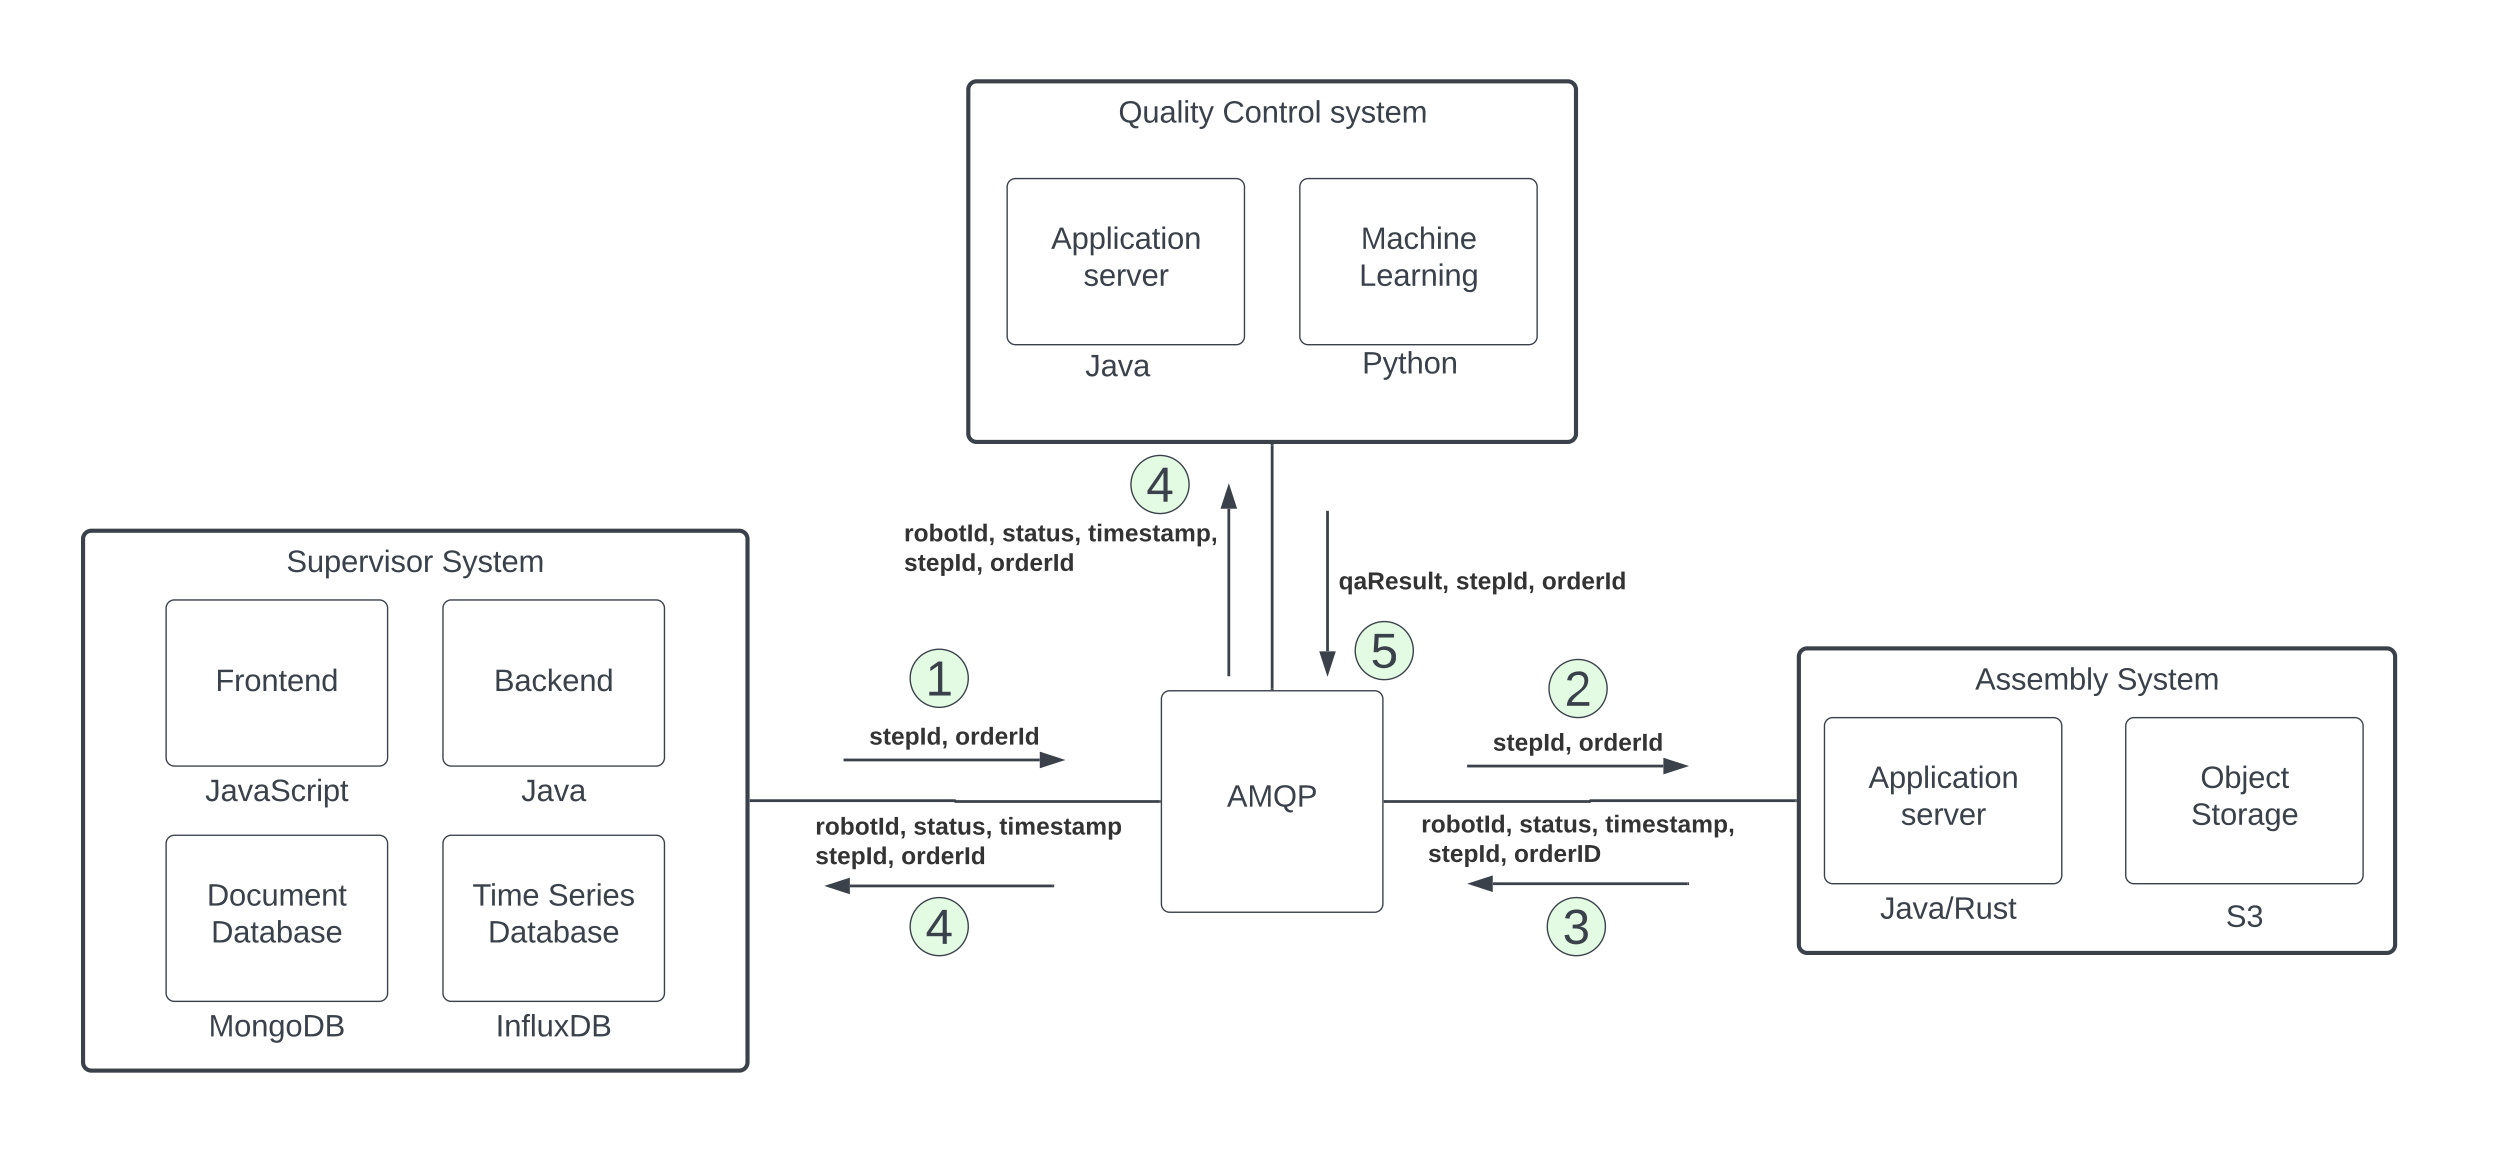 <svg xmlns="http://www.w3.org/2000/svg" xmlns:xlink="http://www.w3.org/1999/xlink" xmlns:lucid="lucid" width="1806" height="845"><g transform="translate(-581 -991)" lucid:page-tab-id="0_0"><path d="M1420 1496a6 6 0 0 1 6-6h148a6 6 0 0 1 6 6v148a6 6 0 0 1-6 6h-148a6 6 0 0 1-6-6z" stroke="#3a414a" fill="#fff"/><use xlink:href="#a" transform="matrix(1,0,0,1,1425,1495) translate(42.315 78.715)"/><path d="M641 1380.4a6 6 0 0 1 6-6h468a6 6 0 0 1 6 6v378a6 6 0 0 1-6 6H647a6 6 0 0 1-6-6z" stroke="#3a414a" stroke-width="3" fill="#fff"/><use xlink:href="#b" transform="matrix(1,0,0,1,653,1386.408) translate(134.914 17.778)"/><use xlink:href="#c" transform="matrix(1,0,0,1,653,1386.408) translate(247.074 17.778)"/><path d="M901 1430.4a6 6 0 0 1 6-6h148a6 6 0 0 1 6 6v108a6 6 0 0 1-6 6H907a6 6 0 0 1-6-6z" stroke="#3a414a" fill="#fff"/><use xlink:href="#d" transform="matrix(1,0,0,1,913,1436.408) translate(24.79 53.778)"/><path d="M701 1600.4a6 6 0 0 1 6-6h148a6 6 0 0 1 6 6v108a6 6 0 0 1-6 6H707a6 6 0 0 1-6-6z" stroke="#3a414a" fill="#fff"/><use xlink:href="#e" transform="matrix(1,0,0,1,713,1606.408) translate(17.444 38.778)"/><use xlink:href="#f" transform="matrix(1,0,0,1,713,1606.408) translate(20.5 65.444)"/><path d="M701 1430.4a6 6 0 0 1 6-6h148a6 6 0 0 1 6 6v108a6 6 0 0 1-6 6H707a6 6 0 0 1-6-6z" stroke="#3a414a" fill="#fff"/><use xlink:href="#g" transform="matrix(1,0,0,1,713,1436.408) translate(23.617 53.778)"/><path d="M1418.5 1570h-147.2a.3.3 0 0 1-.3-.3.3.3 0 0 0-.3-.3h-147.2" stroke="#3a414a" stroke-width="2" fill="none"/><path d="M1419.5 1571h-1.03v-2h1.03zM1123.53 1570.4h-1.03v-2h1.03z" stroke="#3a414a" stroke-width=".05" fill="#3a414a"/><path d="M861 1540.4a6 6 0 0 1 6-6h228a6 6 0 0 1 6 6v48a6 6 0 0 1-6 6H867a6 6 0 0 1-6-6z" stroke="#000" stroke-opacity="0" fill="#fff" fill-opacity="0"/><use xlink:href="#h" transform="matrix(1,0,0,1,866,1539.408) translate(91.543 30.278)"/><path d="M661 1540.4a6 6 0 0 1 6-6h228a6 6 0 0 1 6 6v48a6 6 0 0 1-6 6H667a6 6 0 0 1-6-6z" stroke="#000" stroke-opacity="0" fill="#fff" fill-opacity="0"/><use xlink:href="#i" transform="matrix(1,0,0,1,666,1539.408) translate(63.21 30.278)"/><path d="M661 1710.4a6 6 0 0 1 6-6h228a6 6 0 0 1 6 6v48a6 6 0 0 1-6 6H667a6 6 0 0 1-6-6z" stroke="#000" stroke-opacity="0" fill="#fff" fill-opacity="0"/><use xlink:href="#j" transform="matrix(1,0,0,1,666,1709.408) translate(65.679 30.278)"/><path d="M861 1710.4a6 6 0 0 1 6-6h228a6 6 0 0 1 6 6v48a6 6 0 0 1-6 6H867a6 6 0 0 1-6-6z" stroke="#000" stroke-opacity="0" fill="#fff" fill-opacity="0"/><path d="M901 1600.4a6 6 0 0 1 6-6h148a6 6 0 0 1 6 6v108a6 6 0 0 1-6 6H907a6 6 0 0 1-6-6z" stroke="#3a414a" fill="#fff"/><use xlink:href="#k" transform="matrix(1,0,0,1,913,1606.408) translate(9.296 38.778)"/><use xlink:href="#l" transform="matrix(1,0,0,1,913,1606.408) translate(63.864 38.778)"/><use xlink:href="#m" transform="matrix(1,0,0,1,913,1606.408) translate(20.5 65.444)"/><path d="M861 1710.4a6 6 0 0 1 6-6h228a6 6 0 0 1 6 6v48a6 6 0 0 1-6 6H867a6 6 0 0 1-6-6z" stroke="#000" stroke-opacity="0" fill="#fff" fill-opacity="0"/><use xlink:href="#n" transform="matrix(1,0,0,1,866,1709.408) translate(73.086 30.278)"/><path d="M1880.5 1465.4a6 6 0 0 1 6-6h418.73a6 6 0 0 1 6 6v208a6 6 0 0 1-6 6H1886.5a6 6 0 0 1-6-6z" stroke="#3a414a" stroke-width="3" fill="#fff"/><use xlink:href="#o" transform="matrix(1,0,0,1,1892.501,1471.408) translate(115.321 17.778)"/><use xlink:href="#c" transform="matrix(1,0,0,1,1892.501,1471.408) translate(217.667 17.778)"/><path d="M1899 1515.4a6 6 0 0 1 6-6h159.43a6 6 0 0 1 6 6v108a6 6 0 0 1-6 6H1905a6 6 0 0 1-6-6z" stroke="#3a414a" fill="#fff"/><use xlink:href="#p" transform="matrix(1,0,0,1,1911,1521.408) translate(19.772 38.778)"/><use xlink:href="#q" transform="matrix(1,0,0,1,1911,1521.408) translate(43.198 65.444)"/><path d="M2116.65 1515.4a6 6 0 0 1 6-6h159.44a6 6 0 0 1 6 6v108a6 6 0 0 1-6 6h-159.45a6 6 0 0 1-6-6z" stroke="#3a414a" fill="#fff"/><use xlink:href="#r" transform="matrix(1,0,0,1,2128.653,1521.408) translate(41.932 38.778)"/><use xlink:href="#s" transform="matrix(1,0,0,1,2128.653,1521.408) translate(35.142 65.444)"/><path d="M1581.5 1570h147.95a.3.3 0 0 0 .3-.3.3.3 0 0 1 .3-.3H1878" stroke="#3a414a" stroke-width="2" fill="none"/><path d="M1581.53 1571h-1.03v-2h1.03zM1879 1570.4h-1.03v-2h1.03z" stroke="#3a414a" stroke-width=".05" fill="#3a414a"/><path d="M1859.5 1625.4a6 6 0 0 1 6-6h245.15a6 6 0 0 1 6 6v48a6 6 0 0 1-6 6H1865.5a6 6 0 0 1-6-6z" stroke="#000" stroke-opacity="0" fill="#fff" fill-opacity="0"/><use xlink:href="#t" transform="matrix(1,0,0,1,1864.5,1624.408) translate(74.648 30.278)"/><path d="M1641.88 1544.4h140.74M1641.9 1544.4h-1.03" stroke="#3a414a" stroke-width="2" fill="none"/><path d="M1797.9 1544.4l-14.28 4.64v-9.27z" stroke="#3a414a" stroke-width="2" fill="#3a414a"/><use xlink:href="#u" transform="matrix(1,0,0,1,1659.42,1519.074) translate(0 14.222)"/><use xlink:href="#v" transform="matrix(1,0,0,1,1659.42,1519.074) translate(62.074 14.222)"/><path d="M1659.38 1629.4h140.74" stroke="#3a414a" stroke-width="2" fill="none"/><path d="M1644.1 1629.4l14.28-4.63v9.27z" stroke="#3a414a" stroke-width="2" fill="#3a414a"/><path d="M1800.1 1629.4h1.03" stroke="#3a414a" stroke-width="2" fill="none"/><use xlink:href="#w" transform="matrix(1,0,0,1,1607.691,1578.106) translate(0 14.222)"/><use xlink:href="#x" transform="matrix(1,0,0,1,1607.691,1578.106) translate(70.864 14.222)"/><use xlink:href="#y" transform="matrix(1,0,0,1,1607.691,1578.106) translate(132.938 14.222)"/><use xlink:href="#z" transform="matrix(1,0,0,1,1607.691,1578.106) translate(0 35.556)"/><use xlink:href="#A" transform="matrix(1,0,0,1,1607.691,1578.106) translate(4.938 35.556)"/><use xlink:href="#B" transform="matrix(1,0,0,1,1607.691,1578.106) translate(67.012 35.556)"/><path d="M1191.38 1540h140.74M1191.4 1540h-1.03" stroke="#3a414a" stroke-width="2" fill="none"/><path d="M1347.4 1540l-14.28 4.63v-9.27z" stroke="#3a414a" stroke-width="2" fill="#3a414a"/><use xlink:href="#u" transform="matrix(1,0,0,1,1208.92,1514.667) translate(0 14.222)"/><use xlink:href="#v" transform="matrix(1,0,0,1,1208.92,1514.667) translate(62.074 14.222)"/><path d="M1194.94 1631h146.62" stroke="#3a414a" stroke-width="2" fill="none"/><path d="M1179.68 1631l14.26-4.63v9.27z" stroke="#3a414a" stroke-width="2" fill="#3a414a"/><path d="M1341.53 1631h1.03" stroke="#3a414a" stroke-width="2" fill="none"/><use xlink:href="#w" transform="matrix(1,0,0,1,1169.964,1579.698) translate(0 14.222)"/><use xlink:href="#x" transform="matrix(1,0,0,1,1169.964,1579.698) translate(70.864 14.222)"/><use xlink:href="#C" transform="matrix(1,0,0,1,1169.964,1579.698) translate(132.938 14.222)"/><use xlink:href="#D" transform="matrix(1,0,0,1,1169.964,1579.698) translate(0 35.556)"/><use xlink:href="#E" transform="matrix(1,0,0,1,1169.964,1579.698) translate(62.074 35.556)"/><path d="M2148.02 1636.07h108.7v36.67h-108.7z" fill="#fff" fill-opacity="0"/><use xlink:href="#F" transform="matrix(1,0,0,1,2153.019,1641.074) translate(35.92 19.465)"/><path d="M1280.5 1055.75a6 6 0 0 1 6-6h427a6 6 0 0 1 6 6v248.5a6 6 0 0 1-6 6h-427a6 6 0 0 1-6-6z" stroke="#3a414a" stroke-width="3" fill="#fff"/><use xlink:href="#G" transform="matrix(1,0,0,1,1292.5,1061.75) translate(96.457 17.778)"/><use xlink:href="#H" transform="matrix(1,0,0,1,1292.5,1061.75) translate(171.642 17.778)"/><use xlink:href="#I" transform="matrix(1,0,0,1,1292.5,1061.75) translate(249.235 17.778)"/><path d="M1500 1312.75v175.75" stroke="#3a414a" stroke-width="2" fill="none"/><path d="M1501 1312.78h-2v-1.03h2zM1501 1489.5h-2v-1.03h2z" stroke="#3a414a" stroke-width=".05" fill="#3a414a"/><path d="M1308.57 1126a6 6 0 0 1 6-6H1474a6 6 0 0 1 6 6v108a6 6 0 0 1-6 6h-159.43a6 6 0 0 1-6-6z" stroke="#3a414a" fill="#fff"/><use xlink:href="#p" transform="matrix(1,0,0,1,1320.565,1132) translate(19.772 38.778)"/><use xlink:href="#q" transform="matrix(1,0,0,1,1320.565,1132) translate(43.198 65.444)"/><path d="M1520 1126a6 6 0 0 1 6-6h159.43a6 6 0 0 1 6 6v108a6 6 0 0 1-6 6H1526a6 6 0 0 1-6-6z" stroke="#3a414a" fill="#fff"/><use xlink:href="#J" transform="matrix(1,0,0,1,1532,1132) translate(32.086 38.778)"/><use xlink:href="#K" transform="matrix(1,0,0,1,1532,1132) translate(30.852 65.444)"/><path d="M1360 1240h108.7v36.67H1360z" fill="#fff" fill-opacity="0"/><use xlink:href="#h" transform="matrix(1,0,0,1,1365,1245) translate(0 17.778)"/><path d="M1560 1238h108.7v36.67H1560z" fill="#fff" fill-opacity="0"/><g><use xlink:href="#L" transform="matrix(1,0,0,1,1565,1243) translate(0 17.778)"/></g><path d="M1468.7 1478.53V1358.5M1468.7 1478.5v1.03" stroke="#3a414a" stroke-width="2" fill="none"/><path d="M1468.7 1343.24l4.64 14.26h-9.27z" stroke="#3a414a" stroke-width="2" fill="#3a414a"/><g><use xlink:href="#w" transform="matrix(1,0,0,1,1234.086,1367.844) translate(0 14.222)"/><use xlink:href="#x" transform="matrix(1,0,0,1,1234.086,1367.844) translate(70.864 14.222)"/><use xlink:href="#y" transform="matrix(1,0,0,1,1234.086,1367.844) translate(132.938 14.222)"/><use xlink:href="#D" transform="matrix(1,0,0,1,1234.086,1367.844) translate(0 35.556)"/><use xlink:href="#E" transform="matrix(1,0,0,1,1234.086,1367.844) translate(62.074 35.556)"/></g><path d="M1540 1361v100.5M1540 1361.03V1360" stroke="#3a414a" stroke-width="2" fill="none"/><path d="M1540 1476.76l-4.63-14.26h9.27z" stroke="#3a414a" stroke-width="2" fill="#3a414a"/><g><use xlink:href="#M" transform="matrix(1,0,0,1,1548,1402.483) translate(0 14.222)"/><use xlink:href="#N" transform="matrix(1,0,0,1,1548,1402.483) translate(84.741 14.222)"/><use xlink:href="#O" transform="matrix(1,0,0,1,1548,1402.483) translate(146.815 14.222)"/></g><path d="M1280.5 1481c0 11.6-9.4 21-21 21s-21-9.4-21-21 9.4-21 21-21 21 9.4 21 21z" stroke="#3a414a" fill="#e3fae3"/><g><use xlink:href="#P" transform="matrix(1,0,0,1,1243.5,1465) translate(6.123 28.444)"/></g><path d="M1742 1488.4c0 11.6-9.4 21-21 21s-21-9.4-21-21 9.4-21 21-21 21 9.4 21 21z" stroke="#3a414a" fill="#e3fae3"/><g><use xlink:href="#Q" transform="matrix(1,0,0,1,1705,1472.408) translate(6.123 28.444)"/></g><path d="M1740.75 1660.4c0 11.6-9.4 21-21 21s-21-9.4-21-21 9.4-21 21-21 21 9.4 21 21z" stroke="#3a414a" fill="#e3fae3"/><g><use xlink:href="#R" transform="matrix(1,0,0,1,1703.75,1644.408) translate(6.123 28.444)"/></g><path d="M1440 1341c0 11.6-9.4 21-21 21s-21-9.4-21-21 9.4-21 21-21 21 9.4 21 21z" stroke="#3a414a" fill="#e3fae3"/><g><use xlink:href="#S" transform="matrix(1,0,0,1,1403,1325) translate(6.123 28.444)"/></g><path d="M1602 1461c0 11.6-9.4 21-21 21s-21-9.4-21-21 9.4-21 21-21 21 9.4 21 21z" stroke="#3a414a" fill="#e3fae3"/><g><use xlink:href="#T" transform="matrix(1,0,0,1,1565,1445) translate(6.123 28.444)"/></g><path d="M1280.5 1660.4c0 11.6-9.4 21-21 21s-21-9.4-21-21 9.4-21 21-21 21 9.4 21 21z" stroke="#3a414a" fill="#e3fae3"/><g><use xlink:href="#S" transform="matrix(1,0,0,1,1243.5,1644.408) translate(6.123 28.444)"/></g><defs><path fill="#3a414a" d="M205 0l-28-72H64L36 0H1l101-248h38L239 0h-34zm-38-99l-47-123c-12 45-31 82-46 123h93" id="U"/><path fill="#3a414a" d="M240 0l2-218c-23 76-54 145-80 218h-23L58-218 59 0H30v-248h44l77 211c21-75 51-140 76-211h43V0h-30" id="V"/><path fill="#3a414a" d="M140-251c81 0 123 46 123 126C263-53 228-8 163 1c7 30 30 48 69 40v23c-55 16-95-15-103-61C56-3 17-48 17-125c0-80 42-126 123-126zm0 227c63 0 89-41 89-101s-29-99-89-99c-61 0-89 39-89 99S79-25 140-24" id="W"/><path fill="#3a414a" d="M30-248c87 1 191-15 191 75 0 78-77 80-158 76V0H30v-248zm33 125c57 0 124 11 124-50 0-59-68-47-124-48v98" id="X"/><g id="a"><use transform="matrix(0.062,0,0,0.062,0,0)" xlink:href="#U"/><use transform="matrix(0.062,0,0,0.062,14.815,0)" xlink:href="#V"/><use transform="matrix(0.062,0,0,0.062,33.272,0)" xlink:href="#W"/><use transform="matrix(0.062,0,0,0.062,50.556,0)" xlink:href="#X"/></g><path fill="#3a414a" d="M185-189c-5-48-123-54-124 2 14 75 158 14 163 119 3 78-121 87-175 55-17-10-28-26-33-46l33-7c5 56 141 63 141-1 0-78-155-14-162-118-5-82 145-84 179-34 5 7 8 16 11 25" id="Y"/><path fill="#3a414a" d="M84 4C-5 8 30-112 23-190h32v120c0 31 7 50 39 49 72-2 45-101 50-169h31l1 190h-30c-1-10 1-25-2-33-11 22-28 36-60 37" id="Z"/><path fill="#3a414a" d="M115-194c55 1 70 41 70 98S169 2 115 4C84 4 66-9 55-30l1 105H24l-1-265h31l2 30c10-21 28-34 59-34zm-8 174c40 0 45-34 45-75s-6-73-45-74c-42 0-51 32-51 76 0 43 10 73 51 73" id="aa"/><path fill="#3a414a" d="M100-194c63 0 86 42 84 106H49c0 40 14 67 53 68 26 1 43-12 49-29l28 8c-11 28-37 45-77 45C44 4 14-33 15-96c1-61 26-98 85-98zm52 81c6-60-76-77-97-28-3 7-6 17-6 28h103" id="ab"/><path fill="#3a414a" d="M114-163C36-179 61-72 57 0H25l-1-190h30c1 12-1 29 2 39 6-27 23-49 58-41v29" id="ac"/><path fill="#3a414a" d="M108 0H70L1-190h34L89-25l56-165h34" id="ad"/><path fill="#3a414a" d="M24-231v-30h32v30H24zM24 0v-190h32V0H24" id="ae"/><path fill="#3a414a" d="M135-143c-3-34-86-38-87 0 15 53 115 12 119 90S17 21 10-45l28-5c4 36 97 45 98 0-10-56-113-15-118-90-4-57 82-63 122-42 12 7 21 19 24 35" id="af"/><path fill="#3a414a" d="M100-194c62-1 85 37 85 99 1 63-27 99-86 99S16-35 15-95c0-66 28-99 85-99zM99-20c44 1 53-31 53-75 0-43-8-75-51-75s-53 32-53 75 10 74 51 75" id="ag"/><g id="b"><use transform="matrix(0.062,0,0,0.062,0,0)" xlink:href="#Y"/><use transform="matrix(0.062,0,0,0.062,14.815,0)" xlink:href="#Z"/><use transform="matrix(0.062,0,0,0.062,27.16,0)" xlink:href="#aa"/><use transform="matrix(0.062,0,0,0.062,39.506,0)" xlink:href="#ab"/><use transform="matrix(0.062,0,0,0.062,51.852,0)" xlink:href="#ac"/><use transform="matrix(0.062,0,0,0.062,59.198,0)" xlink:href="#ad"/><use transform="matrix(0.062,0,0,0.062,70.309,0)" xlink:href="#ae"/><use transform="matrix(0.062,0,0,0.062,75.185,0)" xlink:href="#af"/><use transform="matrix(0.062,0,0,0.062,86.296,0)" xlink:href="#ag"/><use transform="matrix(0.062,0,0,0.062,98.642,0)" xlink:href="#ac"/></g><path fill="#3a414a" d="M179-190L93 31C79 59 56 82 12 73V49c39 6 53-20 64-50L1-190h34L92-34l54-156h33" id="ah"/><path fill="#3a414a" d="M59-47c-2 24 18 29 38 22v24C64 9 27 4 27-40v-127H5v-23h24l9-43h21v43h35v23H59v120" id="ai"/><path fill="#3a414a" d="M210-169c-67 3-38 105-44 169h-31v-121c0-29-5-50-35-48C34-165 62-65 56 0H25l-1-190h30c1 10-1 24 2 32 10-44 99-50 107 0 11-21 27-35 58-36 85-2 47 119 55 194h-31v-121c0-29-5-49-35-48" id="aj"/><g id="c"><use transform="matrix(0.062,0,0,0.062,0,0)" xlink:href="#Y"/><use transform="matrix(0.062,0,0,0.062,14.815,0)" xlink:href="#ah"/><use transform="matrix(0.062,0,0,0.062,25.926,0)" xlink:href="#af"/><use transform="matrix(0.062,0,0,0.062,37.037,0)" xlink:href="#ai"/><use transform="matrix(0.062,0,0,0.062,43.21,0)" xlink:href="#ab"/><use transform="matrix(0.062,0,0,0.062,55.556,0)" xlink:href="#aj"/></g><path fill="#3a414a" d="M160-131c35 5 61 23 61 61C221 17 115-2 30 0v-248c76 3 177-17 177 60 0 33-19 50-47 57zm-97-11c50-1 110 9 110-42 0-47-63-36-110-37v79zm0 115c55-2 124 14 124-45 0-56-70-42-124-44v89" id="ak"/><path fill="#3a414a" d="M141-36C126-15 110 5 73 4 37 3 15-17 15-53c-1-64 63-63 125-63 3-35-9-54-41-54-24 1-41 7-42 31l-33-3c5-37 33-52 76-52 45 0 72 20 72 64v82c-1 20 7 32 28 27v20c-31 9-61-2-59-35zM48-53c0 20 12 33 32 33 41-3 63-29 60-74-43 2-92-5-92 41" id="al"/><path fill="#3a414a" d="M96-169c-40 0-48 33-48 73s9 75 48 75c24 0 41-14 43-38l32 2c-6 37-31 61-74 61-59 0-76-41-82-99-10-93 101-131 147-64 4 7 5 14 7 22l-32 3c-4-21-16-35-41-35" id="am"/><path fill="#3a414a" d="M143 0L79-87 56-68V0H24v-261h32v163l83-92h37l-77 82L181 0h-38" id="an"/><path fill="#3a414a" d="M117-194c89-4 53 116 60 194h-32v-121c0-31-8-49-39-48C34-167 62-67 57 0H25l-1-190h30c1 10-1 24 2 32 11-22 29-35 61-36" id="ao"/><path fill="#3a414a" d="M85-194c31 0 48 13 60 33l-1-100h32l1 261h-30c-2-10 0-23-3-31C134-8 116 4 85 4 32 4 16-35 15-94c0-66 23-100 70-100zm9 24c-40 0-46 34-46 75 0 40 6 74 45 74 42 0 51-32 51-76 0-42-9-74-50-73" id="ap"/><g id="d"><use transform="matrix(0.062,0,0,0.062,0,0)" xlink:href="#ak"/><use transform="matrix(0.062,0,0,0.062,14.815,0)" xlink:href="#al"/><use transform="matrix(0.062,0,0,0.062,27.16,0)" xlink:href="#am"/><use transform="matrix(0.062,0,0,0.062,38.272,0)" xlink:href="#an"/><use transform="matrix(0.062,0,0,0.062,49.383,0)" xlink:href="#ab"/><use transform="matrix(0.062,0,0,0.062,61.728,0)" xlink:href="#ao"/><use transform="matrix(0.062,0,0,0.062,74.074,0)" xlink:href="#ap"/></g><path fill="#3a414a" d="M30-248c118-7 216 8 213 122C240-48 200 0 122 0H30v-248zM63-27c89 8 146-16 146-99s-60-101-146-95v194" id="aq"/><g id="e"><use transform="matrix(0.062,0,0,0.062,0,0)" xlink:href="#aq"/><use transform="matrix(0.062,0,0,0.062,15.988,0)" xlink:href="#ag"/><use transform="matrix(0.062,0,0,0.062,28.333,0)" xlink:href="#am"/><use transform="matrix(0.062,0,0,0.062,39.444,0)" xlink:href="#Z"/><use transform="matrix(0.062,0,0,0.062,51.79,0)" xlink:href="#aj"/><use transform="matrix(0.062,0,0,0.062,70.247,0)" xlink:href="#ab"/><use transform="matrix(0.062,0,0,0.062,82.593,0)" xlink:href="#ao"/><use transform="matrix(0.062,0,0,0.062,94.938,0)" xlink:href="#ai"/></g><path fill="#3a414a" d="M115-194c53 0 69 39 70 98 0 66-23 100-70 100C84 3 66-7 56-30L54 0H23l1-261h32v101c10-23 28-34 59-34zm-8 174c40 0 45-34 45-75 0-40-5-75-45-74-42 0-51 32-51 76 0 43 10 73 51 73" id="ar"/><g id="f"><use transform="matrix(0.062,0,0,0.062,0,0)" xlink:href="#aq"/><use transform="matrix(0.062,0,0,0.062,15.988,0)" xlink:href="#al"/><use transform="matrix(0.062,0,0,0.062,28.333,0)" xlink:href="#ai"/><use transform="matrix(0.062,0,0,0.062,34.506,0)" xlink:href="#al"/><use transform="matrix(0.062,0,0,0.062,46.852,0)" xlink:href="#ar"/><use transform="matrix(0.062,0,0,0.062,59.198,0)" xlink:href="#al"/><use transform="matrix(0.062,0,0,0.062,71.543,0)" xlink:href="#af"/><use transform="matrix(0.062,0,0,0.062,82.654,0)" xlink:href="#ab"/></g><path fill="#3a414a" d="M63-220v92h138v28H63V0H30v-248h175v28H63" id="as"/><g id="g"><use transform="matrix(0.062,0,0,0.062,0,0)" xlink:href="#as"/><use transform="matrix(0.062,0,0,0.062,13.519,0)" xlink:href="#ac"/><use transform="matrix(0.062,0,0,0.062,20.864,0)" xlink:href="#ag"/><use transform="matrix(0.062,0,0,0.062,33.21,0)" xlink:href="#ao"/><use transform="matrix(0.062,0,0,0.062,45.556,0)" xlink:href="#ai"/><use transform="matrix(0.062,0,0,0.062,51.728,0)" xlink:href="#ab"/><use transform="matrix(0.062,0,0,0.062,64.074,0)" xlink:href="#ao"/><use transform="matrix(0.062,0,0,0.062,76.42,0)" xlink:href="#ap"/></g><path fill="#3a414a" d="M153-248C145-148 188 4 80 4 36 3 13-21 6-62l32-5c4 25 16 42 43 43 27 0 39-20 39-49v-147H72v-28h81" id="at"/><g id="h"><use transform="matrix(0.062,0,0,0.062,0,0)" xlink:href="#at"/><use transform="matrix(0.062,0,0,0.062,11.111,0)" xlink:href="#al"/><use transform="matrix(0.062,0,0,0.062,23.457,0)" xlink:href="#ad"/><use transform="matrix(0.062,0,0,0.062,34.568,0)" xlink:href="#al"/></g><g id="i"><use transform="matrix(0.062,0,0,0.062,0,0)" xlink:href="#at"/><use transform="matrix(0.062,0,0,0.062,11.111,0)" xlink:href="#al"/><use transform="matrix(0.062,0,0,0.062,23.457,0)" xlink:href="#ad"/><use transform="matrix(0.062,0,0,0.062,34.568,0)" xlink:href="#al"/><use transform="matrix(0.062,0,0,0.062,46.914,0)" xlink:href="#Y"/><use transform="matrix(0.062,0,0,0.062,61.728,0)" xlink:href="#am"/><use transform="matrix(0.062,0,0,0.062,72.84,0)" xlink:href="#ac"/><use transform="matrix(0.062,0,0,0.062,80.185,0)" xlink:href="#ae"/><use transform="matrix(0.062,0,0,0.062,85.062,0)" xlink:href="#aa"/><use transform="matrix(0.062,0,0,0.062,97.407,0)" xlink:href="#ai"/></g><path fill="#3a414a" d="M177-190C167-65 218 103 67 71c-23-6-38-20-44-43l32-5c15 47 100 32 89-28v-30C133-14 115 1 83 1 29 1 15-40 15-95c0-56 16-97 71-98 29-1 48 16 59 35 1-10 0-23 2-32h30zM94-22c36 0 50-32 50-73 0-42-14-75-50-75-39 0-46 34-46 75s6 73 46 73" id="au"/><g id="j"><use transform="matrix(0.062,0,0,0.062,0,0)" xlink:href="#V"/><use transform="matrix(0.062,0,0,0.062,18.457,0)" xlink:href="#ag"/><use transform="matrix(0.062,0,0,0.062,30.802,0)" xlink:href="#ao"/><use transform="matrix(0.062,0,0,0.062,43.148,0)" xlink:href="#au"/><use transform="matrix(0.062,0,0,0.062,55.494,0)" xlink:href="#ag"/><use transform="matrix(0.062,0,0,0.062,67.84,0)" xlink:href="#aq"/><use transform="matrix(0.062,0,0,0.062,83.827,0)" xlink:href="#ak"/></g><path fill="#3a414a" d="M127-220V0H93v-220H8v-28h204v28h-85" id="av"/><g id="k"><use transform="matrix(0.062,0,0,0.062,0,0)" xlink:href="#av"/><use transform="matrix(0.062,0,0,0.062,12.716,0)" xlink:href="#ae"/><use transform="matrix(0.062,0,0,0.062,17.593,0)" xlink:href="#aj"/><use transform="matrix(0.062,0,0,0.062,36.049,0)" xlink:href="#ab"/></g><g id="l"><use transform="matrix(0.062,0,0,0.062,0,0)" xlink:href="#Y"/><use transform="matrix(0.062,0,0,0.062,14.815,0)" xlink:href="#ab"/><use transform="matrix(0.062,0,0,0.062,27.16,0)" xlink:href="#ac"/><use transform="matrix(0.062,0,0,0.062,34.506,0)" xlink:href="#ae"/><use transform="matrix(0.062,0,0,0.062,39.383,0)" xlink:href="#ab"/><use transform="matrix(0.062,0,0,0.062,51.728,0)" xlink:href="#af"/></g><g id="m"><use transform="matrix(0.062,0,0,0.062,0,0)" xlink:href="#aq"/><use transform="matrix(0.062,0,0,0.062,15.988,0)" xlink:href="#al"/><use transform="matrix(0.062,0,0,0.062,28.333,0)" xlink:href="#ai"/><use transform="matrix(0.062,0,0,0.062,34.506,0)" xlink:href="#al"/><use transform="matrix(0.062,0,0,0.062,46.852,0)" xlink:href="#ar"/><use transform="matrix(0.062,0,0,0.062,59.198,0)" xlink:href="#al"/><use transform="matrix(0.062,0,0,0.062,71.543,0)" xlink:href="#af"/><use transform="matrix(0.062,0,0,0.062,82.654,0)" xlink:href="#ab"/></g><path fill="#3a414a" d="M33 0v-248h34V0H33" id="aw"/><path fill="#3a414a" d="M101-234c-31-9-42 10-38 44h38v23H63V0H32v-167H5v-23h27c-7-52 17-82 69-68v24" id="ax"/><path fill="#3a414a" d="M24 0v-261h32V0H24" id="ay"/><path fill="#3a414a" d="M141 0L90-78 38 0H4l68-98-65-92h35l48 74 47-74h35l-64 92 68 98h-35" id="az"/><g id="n"><use transform="matrix(0.062,0,0,0.062,0,0)" xlink:href="#aw"/><use transform="matrix(0.062,0,0,0.062,6.173,0)" xlink:href="#ao"/><use transform="matrix(0.062,0,0,0.062,18.519,0)" xlink:href="#ax"/><use transform="matrix(0.062,0,0,0.062,24.691,0)" xlink:href="#ay"/><use transform="matrix(0.062,0,0,0.062,29.568,0)" xlink:href="#Z"/><use transform="matrix(0.062,0,0,0.062,41.914,0)" xlink:href="#az"/><use transform="matrix(0.062,0,0,0.062,53.025,0)" xlink:href="#aq"/><use transform="matrix(0.062,0,0,0.062,69.012,0)" xlink:href="#ak"/></g><g id="o"><use transform="matrix(0.062,0,0,0.062,0,0)" xlink:href="#U"/><use transform="matrix(0.062,0,0,0.062,14.815,0)" xlink:href="#af"/><use transform="matrix(0.062,0,0,0.062,25.926,0)" xlink:href="#af"/><use transform="matrix(0.062,0,0,0.062,37.037,0)" xlink:href="#ab"/><use transform="matrix(0.062,0,0,0.062,49.383,0)" xlink:href="#aj"/><use transform="matrix(0.062,0,0,0.062,67.84,0)" xlink:href="#ar"/><use transform="matrix(0.062,0,0,0.062,80.185,0)" xlink:href="#ay"/><use transform="matrix(0.062,0,0,0.062,85.062,0)" xlink:href="#ah"/></g><g id="p"><use transform="matrix(0.062,0,0,0.062,0,0)" xlink:href="#U"/><use transform="matrix(0.062,0,0,0.062,14.815,0)" xlink:href="#aa"/><use transform="matrix(0.062,0,0,0.062,27.16,0)" xlink:href="#aa"/><use transform="matrix(0.062,0,0,0.062,39.506,0)" xlink:href="#ay"/><use transform="matrix(0.062,0,0,0.062,44.383,0)" xlink:href="#ae"/><use transform="matrix(0.062,0,0,0.062,49.259,0)" xlink:href="#am"/><use transform="matrix(0.062,0,0,0.062,60.37,0)" xlink:href="#al"/><use transform="matrix(0.062,0,0,0.062,72.716,0)" xlink:href="#ai"/><use transform="matrix(0.062,0,0,0.062,78.889,0)" xlink:href="#ae"/><use transform="matrix(0.062,0,0,0.062,83.765,0)" xlink:href="#ag"/><use transform="matrix(0.062,0,0,0.062,96.111,0)" xlink:href="#ao"/></g><g id="q"><use transform="matrix(0.062,0,0,0.062,0,0)" xlink:href="#af"/><use transform="matrix(0.062,0,0,0.062,11.111,0)" xlink:href="#ab"/><use transform="matrix(0.062,0,0,0.062,23.457,0)" xlink:href="#ac"/><use transform="matrix(0.062,0,0,0.062,30.802,0)" xlink:href="#ad"/><use transform="matrix(0.062,0,0,0.062,41.914,0)" xlink:href="#ab"/><use transform="matrix(0.062,0,0,0.062,54.259,0)" xlink:href="#ac"/></g><path fill="#3a414a" d="M140-251c81 0 123 46 123 126C263-46 219 4 140 4 59 4 17-45 17-125s42-126 123-126zm0 227c63 0 89-41 89-101s-29-99-89-99c-61 0-89 39-89 99S79-25 140-24" id="aA"/><path fill="#3a414a" d="M24-231v-30h32v30H24zM-9 49c24 4 33-6 33-30v-209h32V24c2 40-23 58-65 49V49" id="aB"/><g id="r"><use transform="matrix(0.062,0,0,0.062,0,0)" xlink:href="#aA"/><use transform="matrix(0.062,0,0,0.062,17.284,0)" xlink:href="#ar"/><use transform="matrix(0.062,0,0,0.062,29.63,0)" xlink:href="#aB"/><use transform="matrix(0.062,0,0,0.062,34.506,0)" xlink:href="#ab"/><use transform="matrix(0.062,0,0,0.062,46.852,0)" xlink:href="#am"/><use transform="matrix(0.062,0,0,0.062,57.963,0)" xlink:href="#ai"/></g><g id="s"><use transform="matrix(0.062,0,0,0.062,0,0)" xlink:href="#Y"/><use transform="matrix(0.062,0,0,0.062,14.815,0)" xlink:href="#ai"/><use transform="matrix(0.062,0,0,0.062,20.988,0)" xlink:href="#ag"/><use transform="matrix(0.062,0,0,0.062,33.333,0)" xlink:href="#ac"/><use transform="matrix(0.062,0,0,0.062,40.679,0)" xlink:href="#al"/><use transform="matrix(0.062,0,0,0.062,53.025,0)" xlink:href="#au"/><use transform="matrix(0.062,0,0,0.062,65.37,0)" xlink:href="#ab"/></g><path fill="#3a414a" d="M0 4l72-265h28L28 4H0" id="aC"/><path fill="#3a414a" d="M233-177c-1 41-23 64-60 70L243 0h-38l-65-103H63V0H30v-248c88 3 205-21 203 71zM63-129c60-2 137 13 137-47 0-61-80-42-137-45v92" id="aD"/><g id="t"><use transform="matrix(0.062,0,0,0.062,0,0)" xlink:href="#at"/><use transform="matrix(0.062,0,0,0.062,11.111,0)" xlink:href="#al"/><use transform="matrix(0.062,0,0,0.062,23.457,0)" xlink:href="#ad"/><use transform="matrix(0.062,0,0,0.062,34.568,0)" xlink:href="#al"/><use transform="matrix(0.062,0,0,0.062,46.914,0)" xlink:href="#aC"/><use transform="matrix(0.062,0,0,0.062,53.086,0)" xlink:href="#aD"/><use transform="matrix(0.062,0,0,0.062,69.074,0)" xlink:href="#Z"/><use transform="matrix(0.062,0,0,0.062,81.42,0)" xlink:href="#af"/><use transform="matrix(0.062,0,0,0.062,92.531,0)" xlink:href="#ai"/></g><path fill="#333" d="M137-138c1-29-70-34-71-4 15 46 118 7 119 86 1 83-164 76-172 9l43-7c4 19 20 25 44 25 33 8 57-30 24-41C81-84 22-81 20-136c-2-80 154-74 161-7" id="aE"/><path fill="#333" d="M115-3C79 11 28 4 28-45v-112H4v-33h27l15-45h31v45h36v33H77v99c-1 23 16 31 38 25v30" id="aF"/><path fill="#333" d="M185-48c-13 30-37 53-82 52C43 2 14-33 14-96s30-98 90-98c62 0 83 45 84 108H66c0 31 8 55 39 56 18 0 30-7 34-22zm-45-69c5-46-57-63-70-21-2 6-4 13-4 21h74" id="aG"/><path fill="#333" d="M135-194c53 0 70 44 70 98 0 56-19 98-73 100-31 1-45-17-59-34 3 33 2 69 2 105H25l-1-265h48c2 10 0 23 3 31 11-24 29-35 60-35zM114-30c33 0 39-31 40-66 0-38-9-64-40-64-56 0-55 130 0 130" id="aH"/><path fill="#333" d="M24 0v-248h52V0H24" id="aI"/><path fill="#333" d="M88-194c31-1 46 15 58 34l-1-101h50l1 261h-48c-2-10 0-23-3-31C134-8 116 4 84 4 32 4 16-41 15-95c0-56 19-97 73-99zm17 164c33 0 40-30 41-66 1-37-9-64-41-64s-38 30-39 65c0 43 13 65 39 65" id="aJ"/><path fill="#333" d="M76-54c-1 42 2 86-19 110H24C36 42 46 24 48 0H25v-54h51" id="aK"/><g id="u"><use transform="matrix(0.049,0,0,0.049,0,0)" xlink:href="#aE"/><use transform="matrix(0.049,0,0,0.049,9.877,0)" xlink:href="#aF"/><use transform="matrix(0.049,0,0,0.049,15.753,0)" xlink:href="#aG"/><use transform="matrix(0.049,0,0,0.049,25.63,0)" xlink:href="#aH"/><use transform="matrix(0.049,0,0,0.049,36.444,0)" xlink:href="#aI"/><use transform="matrix(0.049,0,0,0.049,41.383,0)" xlink:href="#aJ"/><use transform="matrix(0.049,0,0,0.049,52.198,0)" xlink:href="#aK"/></g><path fill="#333" d="M110-194c64 0 96 36 96 99 0 64-35 99-97 99-61 0-95-36-95-99 0-62 34-99 96-99zm-1 164c35 0 45-28 45-65 0-40-10-65-43-65-34 0-45 26-45 65 0 36 10 65 43 65" id="aL"/><path fill="#333" d="M135-150c-39-12-60 13-60 57V0H25l-1-190h47c2 13-1 29 3 40 6-28 27-53 61-41v41" id="aM"/><g id="v"><use transform="matrix(0.049,0,0,0.049,0,0)" xlink:href="#aL"/><use transform="matrix(0.049,0,0,0.049,10.815,0)" xlink:href="#aM"/><use transform="matrix(0.049,0,0,0.049,17.728,0)" xlink:href="#aJ"/><use transform="matrix(0.049,0,0,0.049,28.543,0)" xlink:href="#aG"/><use transform="matrix(0.049,0,0,0.049,38.42,0)" xlink:href="#aM"/><use transform="matrix(0.049,0,0,0.049,45.333,0)" xlink:href="#aI"/><use transform="matrix(0.049,0,0,0.049,50.272,0)" xlink:href="#aJ"/></g><path fill="#333" d="M135-194c52 0 70 43 70 98 0 56-19 99-73 100-30 1-46-15-58-35L72 0H24l1-261h50v104c11-23 29-37 60-37zM114-30c31 0 40-27 40-66 0-37-7-63-39-63s-41 28-41 65c0 36 8 64 40 64" id="aN"/><g id="w"><use transform="matrix(0.049,0,0,0.049,0,0)" xlink:href="#aM"/><use transform="matrix(0.049,0,0,0.049,6.914,0)" xlink:href="#aL"/><use transform="matrix(0.049,0,0,0.049,17.728,0)" xlink:href="#aN"/><use transform="matrix(0.049,0,0,0.049,28.543,0)" xlink:href="#aL"/><use transform="matrix(0.049,0,0,0.049,39.358,0)" xlink:href="#aF"/><use transform="matrix(0.049,0,0,0.049,45.235,0)" xlink:href="#aI"/><use transform="matrix(0.049,0,0,0.049,50.173,0)" xlink:href="#aJ"/><use transform="matrix(0.049,0,0,0.049,60.988,0)" xlink:href="#aK"/></g><path fill="#333" d="M133-34C117-15 103 5 69 4 32 3 11-16 11-54c-1-60 55-63 116-61 1-26-3-47-28-47-18 1-26 9-28 27l-52-2c7-38 36-58 82-57s74 22 75 68l1 82c-1 14 12 18 25 15v27c-30 8-71 5-69-32zm-48 3c29 0 43-24 42-57-32 0-66-3-65 30 0 17 8 27 23 27" id="aO"/><path fill="#333" d="M85 4C-2 5 27-109 22-190h50c7 57-23 150 33 157 60-5 35-97 40-157h50l1 190h-47c-2-12 1-28-3-38-12 25-28 42-61 42" id="aP"/><g id="x"><use transform="matrix(0.049,0,0,0.049,0,0)" xlink:href="#aE"/><use transform="matrix(0.049,0,0,0.049,9.877,0)" xlink:href="#aF"/><use transform="matrix(0.049,0,0,0.049,15.753,0)" xlink:href="#aO"/><use transform="matrix(0.049,0,0,0.049,25.63,0)" xlink:href="#aF"/><use transform="matrix(0.049,0,0,0.049,31.506,0)" xlink:href="#aP"/><use transform="matrix(0.049,0,0,0.049,42.321,0)" xlink:href="#aE"/><use transform="matrix(0.049,0,0,0.049,52.198,0)" xlink:href="#aK"/></g><path fill="#333" d="M25-224v-37h50v37H25zM25 0v-190h50V0H25" id="aQ"/><path fill="#333" d="M220-157c-53 9-28 100-34 157h-49v-107c1-27-5-49-29-50C55-147 81-57 75 0H25l-1-190h47c2 12-1 28 3 38 10-53 101-56 108 0 13-22 24-43 59-42 82 1 51 116 57 194h-49v-107c-1-25-5-48-29-50" id="aR"/><g id="y"><use transform="matrix(0.049,0,0,0.049,0,0)" xlink:href="#aF"/><use transform="matrix(0.049,0,0,0.049,5.877,0)" xlink:href="#aQ"/><use transform="matrix(0.049,0,0,0.049,10.815,0)" xlink:href="#aR"/><use transform="matrix(0.049,0,0,0.049,26.617,0)" xlink:href="#aG"/><use transform="matrix(0.049,0,0,0.049,36.494,0)" xlink:href="#aE"/><use transform="matrix(0.049,0,0,0.049,46.37,0)" xlink:href="#aF"/><use transform="matrix(0.049,0,0,0.049,52.247,0)" xlink:href="#aO"/><use transform="matrix(0.049,0,0,0.049,62.123,0)" xlink:href="#aR"/><use transform="matrix(0.049,0,0,0.049,77.926,0)" xlink:href="#aH"/><use transform="matrix(0.049,0,0,0.049,88.741,0)" xlink:href="#aK"/></g><g id="A"><use transform="matrix(0.049,0,0,0.049,0,0)" xlink:href="#aE"/><use transform="matrix(0.049,0,0,0.049,9.877,0)" xlink:href="#aF"/><use transform="matrix(0.049,0,0,0.049,15.753,0)" xlink:href="#aG"/><use transform="matrix(0.049,0,0,0.049,25.63,0)" xlink:href="#aH"/><use transform="matrix(0.049,0,0,0.049,36.444,0)" xlink:href="#aI"/><use transform="matrix(0.049,0,0,0.049,41.383,0)" xlink:href="#aJ"/><use transform="matrix(0.049,0,0,0.049,52.198,0)" xlink:href="#aK"/></g><path fill="#333" d="M24-248c120-7 223 5 221 122C244-46 201 0 124 0H24v-248zM76-40c74 7 117-18 117-86 0-67-45-88-117-82v168" id="aS"/><g id="B"><use transform="matrix(0.049,0,0,0.049,0,0)" xlink:href="#aL"/><use transform="matrix(0.049,0,0,0.049,10.815,0)" xlink:href="#aM"/><use transform="matrix(0.049,0,0,0.049,17.728,0)" xlink:href="#aJ"/><use transform="matrix(0.049,0,0,0.049,28.543,0)" xlink:href="#aG"/><use transform="matrix(0.049,0,0,0.049,38.42,0)" xlink:href="#aM"/><use transform="matrix(0.049,0,0,0.049,45.333,0)" xlink:href="#aI"/><use transform="matrix(0.049,0,0,0.049,50.272,0)" xlink:href="#aS"/></g><g id="C"><use transform="matrix(0.049,0,0,0.049,0,0)" xlink:href="#aF"/><use transform="matrix(0.049,0,0,0.049,5.877,0)" xlink:href="#aQ"/><use transform="matrix(0.049,0,0,0.049,10.815,0)" xlink:href="#aR"/><use transform="matrix(0.049,0,0,0.049,26.617,0)" xlink:href="#aG"/><use transform="matrix(0.049,0,0,0.049,36.494,0)" xlink:href="#aE"/><use transform="matrix(0.049,0,0,0.049,46.37,0)" xlink:href="#aF"/><use transform="matrix(0.049,0,0,0.049,52.247,0)" xlink:href="#aO"/><use transform="matrix(0.049,0,0,0.049,62.123,0)" xlink:href="#aR"/><use transform="matrix(0.049,0,0,0.049,77.926,0)" xlink:href="#aH"/></g><g id="D"><use transform="matrix(0.049,0,0,0.049,0,0)" xlink:href="#aE"/><use transform="matrix(0.049,0,0,0.049,9.877,0)" xlink:href="#aF"/><use transform="matrix(0.049,0,0,0.049,15.753,0)" xlink:href="#aG"/><use transform="matrix(0.049,0,0,0.049,25.63,0)" xlink:href="#aH"/><use transform="matrix(0.049,0,0,0.049,36.444,0)" xlink:href="#aI"/><use transform="matrix(0.049,0,0,0.049,41.383,0)" xlink:href="#aJ"/><use transform="matrix(0.049,0,0,0.049,52.198,0)" xlink:href="#aK"/></g><g id="E"><use transform="matrix(0.049,0,0,0.049,0,0)" xlink:href="#aL"/><use transform="matrix(0.049,0,0,0.049,10.815,0)" xlink:href="#aM"/><use transform="matrix(0.049,0,0,0.049,17.728,0)" xlink:href="#aJ"/><use transform="matrix(0.049,0,0,0.049,28.543,0)" xlink:href="#aG"/><use transform="matrix(0.049,0,0,0.049,38.42,0)" xlink:href="#aM"/><use transform="matrix(0.049,0,0,0.049,45.333,0)" xlink:href="#aI"/><use transform="matrix(0.049,0,0,0.049,50.272,0)" xlink:href="#aJ"/></g><path fill="#3a414a" d="M126-127c33 6 58 20 58 59 0 88-139 92-164 29-3-8-5-16-6-25l32-3c6 27 21 44 54 44 32 0 52-15 52-46 0-38-36-46-79-43v-28c39 1 72-4 72-42 0-27-17-43-46-43-28 0-47 15-49 41l-32-3c6-42 35-63 81-64 48-1 79 21 79 65 0 36-21 52-52 59" id="aT"/><g id="F"><use transform="matrix(0.062,0,0,0.062,0,0)" xlink:href="#Y"/><use transform="matrix(0.062,0,0,0.062,14.815,0)" xlink:href="#aT"/></g><g id="G"><use transform="matrix(0.062,0,0,0.062,0,0)" xlink:href="#W"/><use transform="matrix(0.062,0,0,0.062,17.284,0)" xlink:href="#Z"/><use transform="matrix(0.062,0,0,0.062,29.63,0)" xlink:href="#al"/><use transform="matrix(0.062,0,0,0.062,41.975,0)" xlink:href="#ay"/><use transform="matrix(0.062,0,0,0.062,46.852,0)" xlink:href="#ae"/><use transform="matrix(0.062,0,0,0.062,51.728,0)" xlink:href="#ai"/><use transform="matrix(0.062,0,0,0.062,57.901,0)" xlink:href="#ah"/></g><path fill="#3a414a" d="M212-179c-10-28-35-45-73-45-59 0-87 40-87 99 0 60 29 101 89 101 43 0 62-24 78-52l27 14C228-24 195 4 139 4 59 4 22-46 18-125c-6-104 99-153 187-111 19 9 31 26 39 46" id="aU"/><g id="H"><use transform="matrix(0.062,0,0,0.062,0,0)" xlink:href="#aU"/><use transform="matrix(0.062,0,0,0.062,15.988,0)" xlink:href="#ag"/><use transform="matrix(0.062,0,0,0.062,28.333,0)" xlink:href="#ao"/><use transform="matrix(0.062,0,0,0.062,40.679,0)" xlink:href="#ai"/><use transform="matrix(0.062,0,0,0.062,46.852,0)" xlink:href="#ac"/><use transform="matrix(0.062,0,0,0.062,54.198,0)" xlink:href="#ag"/><use transform="matrix(0.062,0,0,0.062,66.543,0)" xlink:href="#ay"/></g><g id="I"><use transform="matrix(0.062,0,0,0.062,0,0)" xlink:href="#af"/><use transform="matrix(0.062,0,0,0.062,11.111,0)" xlink:href="#ah"/><use transform="matrix(0.062,0,0,0.062,22.222,0)" xlink:href="#af"/><use transform="matrix(0.062,0,0,0.062,33.333,0)" xlink:href="#ai"/><use transform="matrix(0.062,0,0,0.062,39.506,0)" xlink:href="#ab"/><use transform="matrix(0.062,0,0,0.062,51.852,0)" xlink:href="#aj"/></g><path fill="#3a414a" d="M106-169C34-169 62-67 57 0H25v-261h32l-1 103c12-21 28-36 61-36 89 0 53 116 60 194h-32v-121c2-32-8-49-39-48" id="aV"/><g id="J"><use transform="matrix(0.062,0,0,0.062,0,0)" xlink:href="#V"/><use transform="matrix(0.062,0,0,0.062,18.457,0)" xlink:href="#al"/><use transform="matrix(0.062,0,0,0.062,30.802,0)" xlink:href="#am"/><use transform="matrix(0.062,0,0,0.062,41.914,0)" xlink:href="#aV"/><use transform="matrix(0.062,0,0,0.062,54.259,0)" xlink:href="#ae"/><use transform="matrix(0.062,0,0,0.062,59.136,0)" xlink:href="#ao"/><use transform="matrix(0.062,0,0,0.062,71.481,0)" xlink:href="#ab"/></g><path fill="#3a414a" d="M30 0v-248h33v221h125V0H30" id="aW"/><g id="K"><use transform="matrix(0.062,0,0,0.062,0,0)" xlink:href="#aW"/><use transform="matrix(0.062,0,0,0.062,12.346,0)" xlink:href="#ab"/><use transform="matrix(0.062,0,0,0.062,24.691,0)" xlink:href="#al"/><use transform="matrix(0.062,0,0,0.062,37.037,0)" xlink:href="#ac"/><use transform="matrix(0.062,0,0,0.062,44.383,0)" xlink:href="#ao"/><use transform="matrix(0.062,0,0,0.062,56.728,0)" xlink:href="#ae"/><use transform="matrix(0.062,0,0,0.062,61.605,0)" xlink:href="#ao"/><use transform="matrix(0.062,0,0,0.062,73.951,0)" xlink:href="#au"/></g><g id="L"><use transform="matrix(0.062,0,0,0.062,0,0)" xlink:href="#X"/><use transform="matrix(0.062,0,0,0.062,14.815,0)" xlink:href="#ah"/><use transform="matrix(0.062,0,0,0.062,25.926,0)" xlink:href="#ai"/><use transform="matrix(0.062,0,0,0.062,32.099,0)" xlink:href="#aV"/><use transform="matrix(0.062,0,0,0.062,44.444,0)" xlink:href="#ag"/><use transform="matrix(0.062,0,0,0.062,56.79,0)" xlink:href="#ao"/></g><path fill="#333" d="M84 4C32 4 15-41 15-95c0-55 18-99 73-99 29 0 47 12 58 34l2-30h48l-1 265h-49V-32C136-9 114 4 84 4zm21-34c32 0 41-29 41-66 0-36-9-64-40-64-33 0-39 30-40 65 0 43 13 65 39 65" id="aX"/><path fill="#333" d="M240-174c0 40-23 61-54 70L253 0h-59l-57-94H76V0H24v-248c93 4 217-23 216 74zM76-134c48-2 112 12 112-38 0-48-66-32-112-35v73" id="aY"/><path fill="#333" d="M25 0v-261h50V0H25" id="aZ"/><g id="M"><use transform="matrix(0.049,0,0,0.049,0,0)" xlink:href="#aX"/><use transform="matrix(0.049,0,0,0.049,10.815,0)" xlink:href="#aO"/><use transform="matrix(0.049,0,0,0.049,20.691,0)" xlink:href="#aY"/><use transform="matrix(0.049,0,0,0.049,33.481,0)" xlink:href="#aG"/><use transform="matrix(0.049,0,0,0.049,43.358,0)" xlink:href="#aE"/><use transform="matrix(0.049,0,0,0.049,53.235,0)" xlink:href="#aP"/><use transform="matrix(0.049,0,0,0.049,64.049,0)" xlink:href="#aZ"/><use transform="matrix(0.049,0,0,0.049,68.988,0)" xlink:href="#aF"/><use transform="matrix(0.049,0,0,0.049,74.864,0)" xlink:href="#aK"/></g><g id="N"><use transform="matrix(0.049,0,0,0.049,0,0)" xlink:href="#aE"/><use transform="matrix(0.049,0,0,0.049,9.877,0)" xlink:href="#aF"/><use transform="matrix(0.049,0,0,0.049,15.753,0)" xlink:href="#aG"/><use transform="matrix(0.049,0,0,0.049,25.63,0)" xlink:href="#aH"/><use transform="matrix(0.049,0,0,0.049,36.444,0)" xlink:href="#aI"/><use transform="matrix(0.049,0,0,0.049,41.383,0)" xlink:href="#aJ"/><use transform="matrix(0.049,0,0,0.049,52.198,0)" xlink:href="#aK"/></g><g id="O"><use transform="matrix(0.049,0,0,0.049,0,0)" xlink:href="#aL"/><use transform="matrix(0.049,0,0,0.049,10.815,0)" xlink:href="#aM"/><use transform="matrix(0.049,0,0,0.049,17.728,0)" xlink:href="#aJ"/><use transform="matrix(0.049,0,0,0.049,28.543,0)" xlink:href="#aG"/><use transform="matrix(0.049,0,0,0.049,38.42,0)" xlink:href="#aM"/><use transform="matrix(0.049,0,0,0.049,45.333,0)" xlink:href="#aI"/><use transform="matrix(0.049,0,0,0.049,50.272,0)" xlink:href="#aJ"/></g><path fill="#3a414a" d="M27 0v-27h64v-190l-56 39v-29l58-41h29v221h61V0H27" id="ba"/><use transform="matrix(0.099,0,0,0.099,0,0)" xlink:href="#ba" id="P"/><path fill="#3a414a" d="M101-251c82-7 93 87 43 132L82-64C71-53 59-42 53-27h129V0H18c2-99 128-94 128-182 0-28-16-43-45-43s-46 15-49 41l-32-3c6-41 34-60 81-64" id="bb"/><use transform="matrix(0.099,0,0,0.099,0,0)" xlink:href="#bb" id="Q"/><use transform="matrix(0.099,0,0,0.099,0,0)" xlink:href="#aT" id="R"/><path fill="#3a414a" d="M155-56V0h-30v-56H8v-25l114-167h33v167h35v25h-35zm-30-156c-27 46-58 90-88 131h88v-131" id="bc"/><use transform="matrix(0.099,0,0,0.099,0,0)" xlink:href="#bc" id="S"/><path fill="#3a414a" d="M54-142c48-35 137-8 131 61C196 18 31 33 14-55l32-4c7 23 22 37 52 37 35-1 51-22 54-58 4-55-73-65-99-34H22l8-134h141v27H59" id="bd"/><use transform="matrix(0.099,0,0,0.099,0,0)" xlink:href="#bd" id="T"/></defs></g></svg>